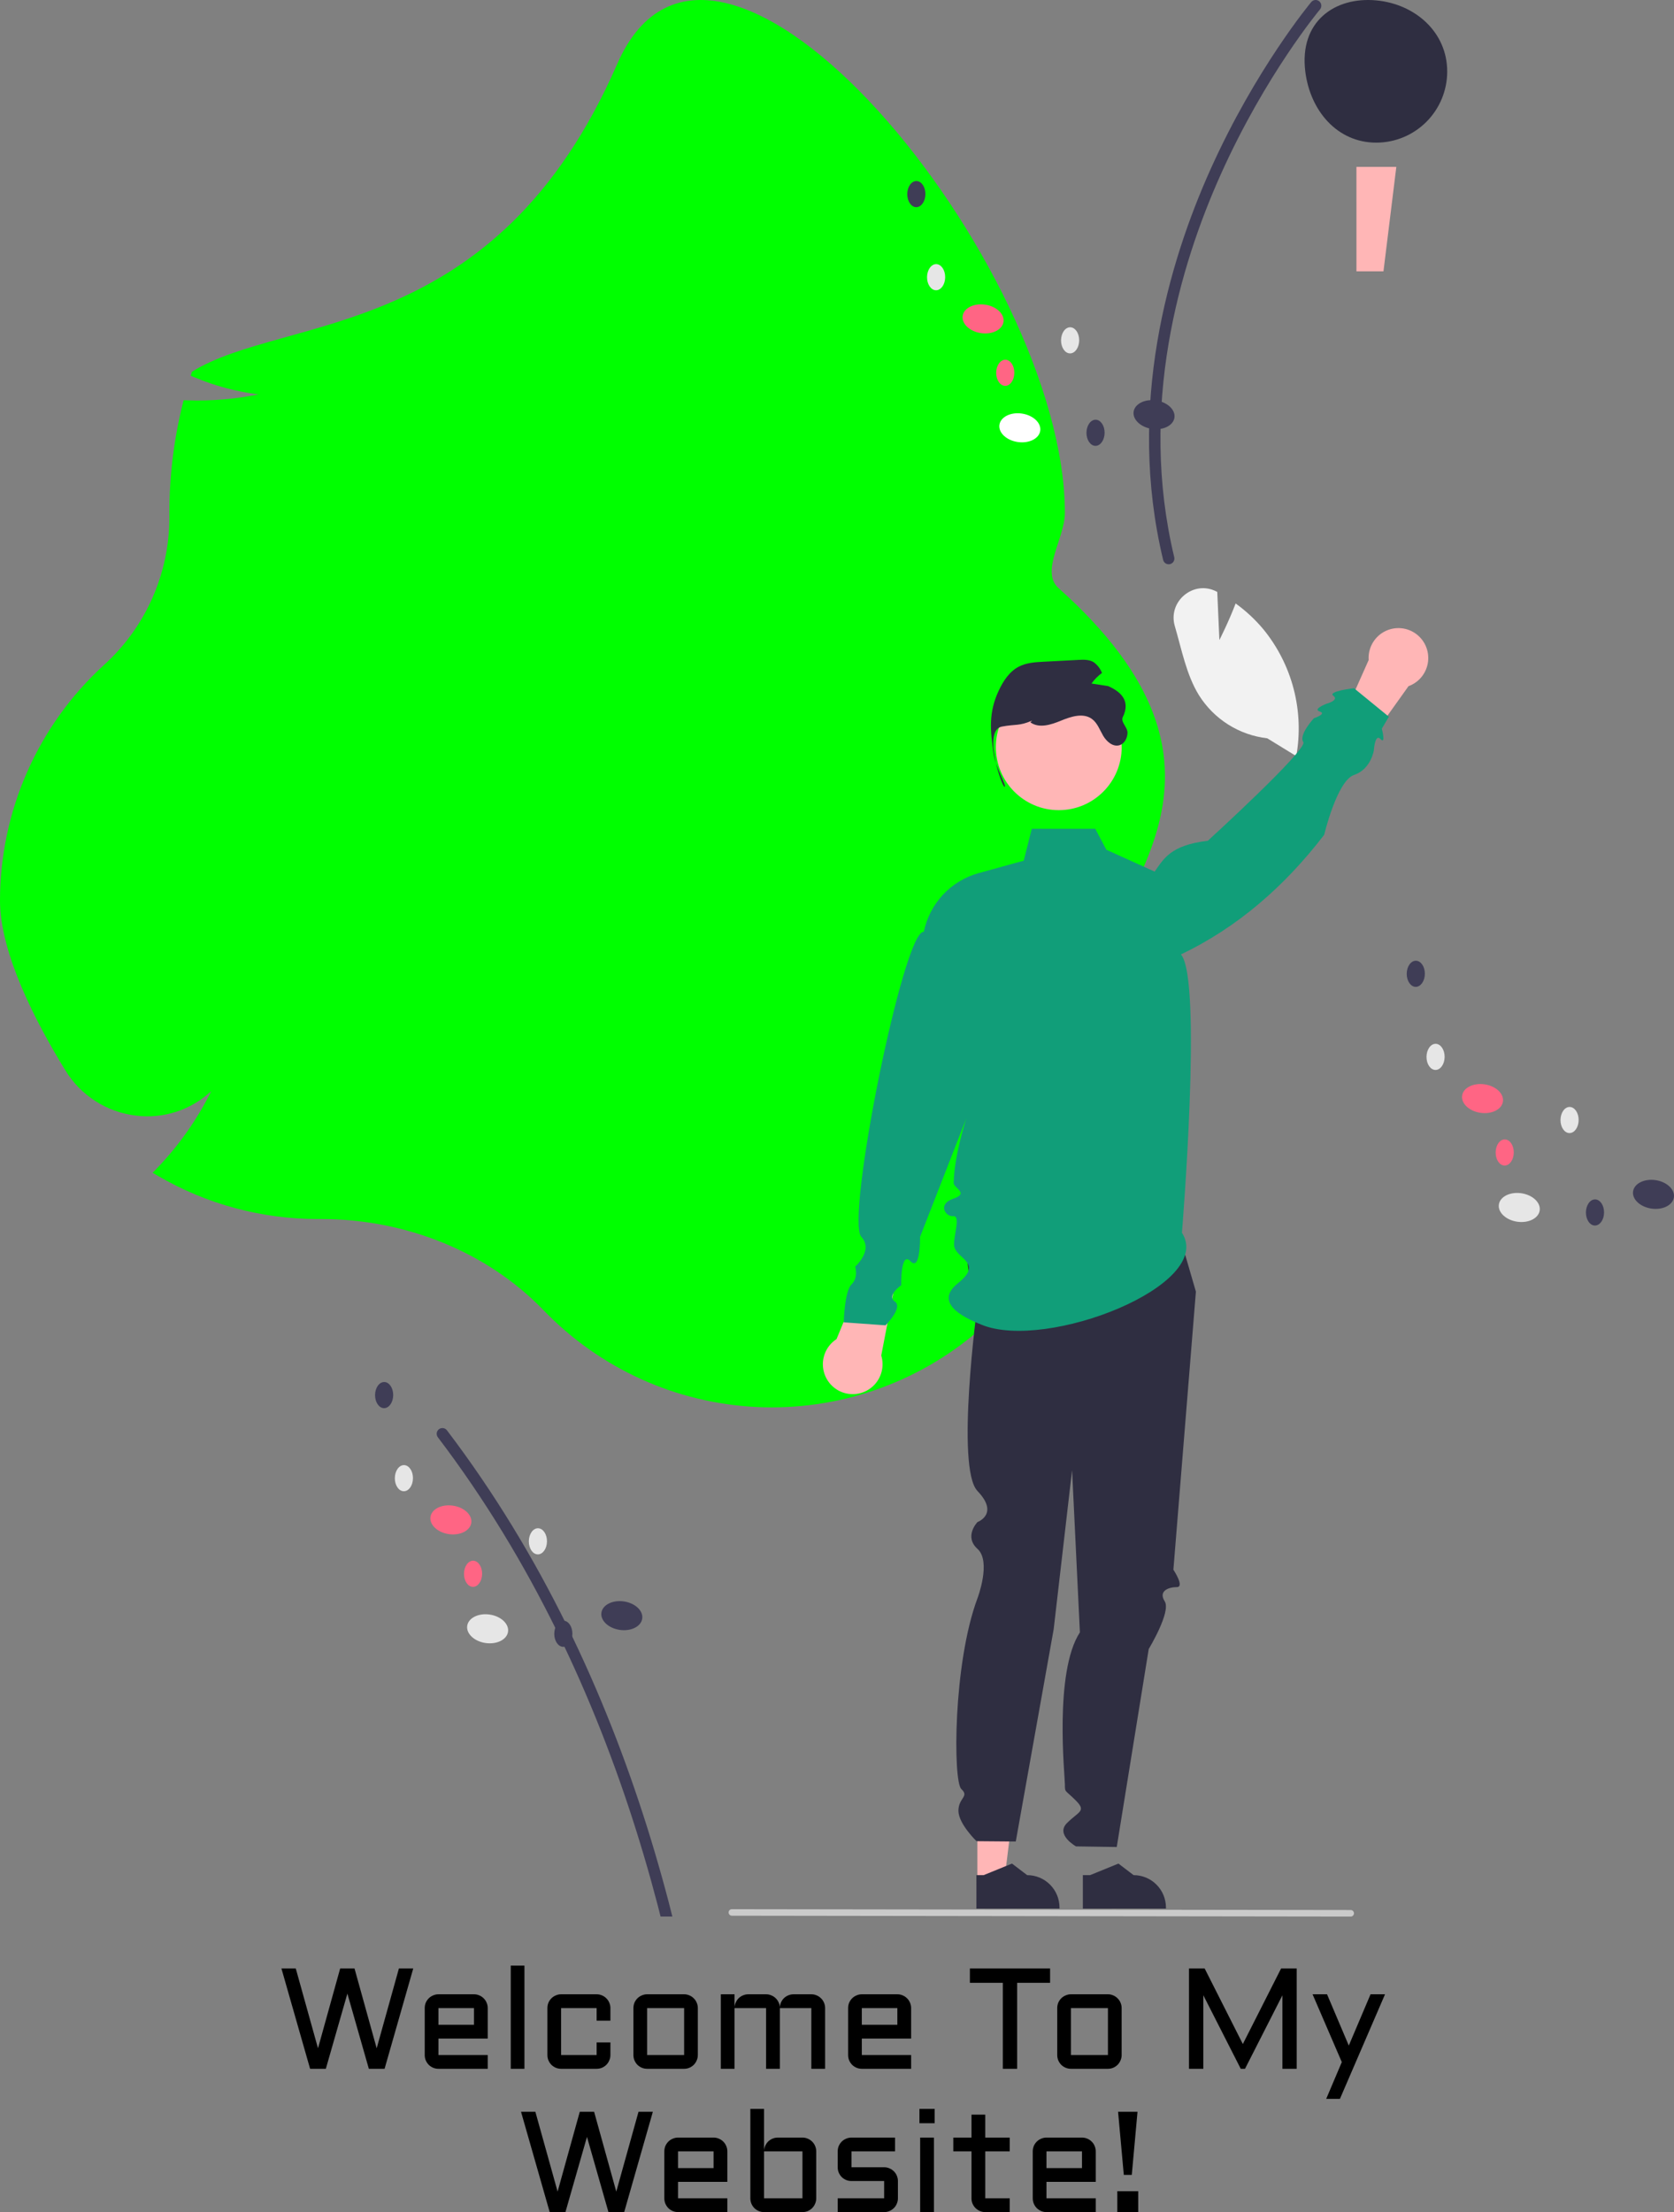 <svg width="187" height="247" viewBox="0 0 187 247" fill="none" xmlns="http://www.w3.org/2000/svg">
<rect x="0" y="0" width="187" height="247" fill="#808080" stroke="none"/>
<path d="M34.641 231L31.438 219.797H33.039L35.523 228.711L38 219.797H39.602L42.078 228.711L44.562 219.797H46.164L42.961 231H41.203L38.805 222.602L36.398 231H34.641ZM54.484 227.625H48.977V229.461H54.484V231H48.977C48.768 231 48.57 230.961 48.383 230.883C48.195 230.799 48.031 230.69 47.891 230.555C47.755 230.414 47.646 230.25 47.562 230.062C47.484 229.875 47.445 229.674 47.445 229.461V224.219C47.445 224.005 47.484 223.805 47.562 223.617C47.646 223.43 47.755 223.268 47.891 223.133C48.031 222.992 48.195 222.883 48.383 222.805C48.57 222.721 48.768 222.68 48.977 222.68H52.945C53.159 222.68 53.359 222.721 53.547 222.805C53.734 222.883 53.896 222.992 54.031 223.133C54.172 223.268 54.281 223.43 54.359 223.617C54.443 223.805 54.484 224.005 54.484 224.219V227.625ZM48.977 224.219V226.086H52.945V224.219H48.977ZM58.586 219.477V231H57.055V219.477H58.586ZM62.68 224.219V229.461H66.648V228.055H68.188V229.461C68.188 229.674 68.146 229.875 68.062 230.062C67.984 230.25 67.875 230.414 67.734 230.555C67.599 230.69 67.438 230.799 67.25 230.883C67.062 230.961 66.862 231 66.648 231H62.68C62.471 231 62.273 230.961 62.086 230.883C61.898 230.799 61.734 230.69 61.594 230.555C61.458 230.414 61.349 230.25 61.266 230.062C61.188 229.875 61.148 229.674 61.148 229.461V224.219C61.148 224.005 61.188 223.805 61.266 223.617C61.349 223.43 61.458 223.268 61.594 223.133C61.734 222.992 61.898 222.883 62.086 222.805C62.273 222.721 62.471 222.68 62.68 222.68H66.648C66.862 222.68 67.062 222.721 67.25 222.805C67.438 222.883 67.599 222.992 67.734 223.133C67.875 223.268 67.984 223.43 68.062 223.617C68.146 223.805 68.188 224.005 68.188 224.219V225.625H66.648V224.219H62.68ZM77.953 229.461C77.953 229.674 77.912 229.875 77.828 230.062C77.75 230.25 77.641 230.414 77.5 230.555C77.365 230.69 77.203 230.799 77.016 230.883C76.833 230.961 76.635 231 76.422 231H72.289C72.081 231 71.883 230.961 71.695 230.883C71.508 230.799 71.344 230.69 71.203 230.555C71.068 230.414 70.958 230.25 70.875 230.062C70.797 229.875 70.758 229.674 70.758 229.461V224.219C70.758 224.005 70.797 223.805 70.875 223.617C70.958 223.43 71.068 223.268 71.203 223.133C71.344 222.992 71.508 222.883 71.695 222.805C71.883 222.721 72.081 222.68 72.289 222.68H76.422C76.635 222.68 76.833 222.721 77.016 222.805C77.203 222.883 77.365 222.992 77.5 223.133C77.641 223.268 77.75 223.43 77.828 223.617C77.912 223.805 77.953 224.005 77.953 224.219V229.461ZM72.289 224.219V229.461H76.422V224.219H72.289ZM87.117 224.219V231H85.578V224.219H82.055V231H80.523V222.68H82.055V224.148C82.065 223.945 82.112 223.755 82.195 223.578C82.279 223.396 82.388 223.24 82.523 223.109C82.664 222.974 82.826 222.87 83.008 222.797C83.19 222.719 83.385 222.68 83.594 222.68H85.578C85.781 222.68 85.974 222.719 86.156 222.797C86.338 222.87 86.5 222.974 86.641 223.109C86.781 223.24 86.893 223.396 86.977 223.578C87.065 223.755 87.112 223.945 87.117 224.148C87.128 223.945 87.172 223.755 87.25 223.578C87.333 223.396 87.443 223.24 87.578 223.109C87.719 222.974 87.88 222.87 88.062 222.797C88.245 222.719 88.44 222.68 88.648 222.68H90.633C90.846 222.68 91.047 222.721 91.234 222.805C91.422 222.883 91.583 222.992 91.719 223.133C91.859 223.268 91.969 223.43 92.047 223.617C92.13 223.805 92.172 224.005 92.172 224.219V231H90.633V224.219H87.117ZM101.781 227.625H96.273V229.461H101.781V231H96.273C96.065 231 95.867 230.961 95.68 230.883C95.492 230.799 95.328 230.69 95.188 230.555C95.052 230.414 94.943 230.25 94.859 230.062C94.781 229.875 94.742 229.674 94.742 229.461V224.219C94.742 224.005 94.781 223.805 94.859 223.617C94.943 223.43 95.052 223.268 95.188 223.133C95.328 222.992 95.492 222.883 95.68 222.805C95.867 222.721 96.065 222.68 96.273 222.68H100.242C100.456 222.68 100.656 222.721 100.844 222.805C101.031 222.883 101.193 222.992 101.328 223.133C101.469 223.268 101.578 223.43 101.656 223.617C101.74 223.805 101.781 224.005 101.781 224.219V227.625ZM96.273 224.219V226.086H100.242V224.219H96.273ZM108.344 219.797H117.305V221.398H113.625V231H112.023V221.398H108.344V219.797ZM125.297 229.461C125.297 229.674 125.255 229.875 125.172 230.062C125.094 230.25 124.984 230.414 124.844 230.555C124.708 230.69 124.547 230.799 124.359 230.883C124.177 230.961 123.979 231 123.766 231H119.633C119.424 231 119.227 230.961 119.039 230.883C118.852 230.799 118.688 230.69 118.547 230.555C118.411 230.414 118.302 230.25 118.219 230.062C118.141 229.875 118.102 229.674 118.102 229.461V224.219C118.102 224.005 118.141 223.805 118.219 223.617C118.302 223.43 118.411 223.268 118.547 223.133C118.688 222.992 118.852 222.883 119.039 222.805C119.227 222.721 119.424 222.68 119.633 222.68H123.766C123.979 222.68 124.177 222.721 124.359 222.805C124.547 222.883 124.708 222.992 124.844 223.133C124.984 223.268 125.094 223.43 125.172 223.617C125.255 223.805 125.297 224.005 125.297 224.219V229.461ZM119.633 224.219V229.461H123.766V224.219H119.633ZM138.602 231L134.422 222.789V231H132.82V219.797H134.57L138.836 228.234L143.109 219.797H144.852V231H143.258V222.789L139.078 231H138.602ZM148.148 234.359L149.891 230.25L146.625 222.68H148.242L150.672 228.406L153.102 222.68H154.719L149.68 234.359H148.148ZM61.406 247L58.203 235.797H59.805L62.289 244.711L64.766 235.797H66.367L68.844 244.711L71.328 235.797H72.93L69.727 247H67.969L65.57 238.602L63.164 247H61.406ZM81.25 243.625H75.742V245.461H81.25V247H75.742C75.534 247 75.336 246.961 75.148 246.883C74.961 246.799 74.797 246.69 74.656 246.555C74.521 246.414 74.412 246.25 74.328 246.062C74.25 245.875 74.211 245.674 74.211 245.461V240.219C74.211 240.005 74.25 239.805 74.328 239.617C74.412 239.43 74.521 239.268 74.656 239.133C74.797 238.992 74.961 238.883 75.148 238.805C75.336 238.721 75.534 238.68 75.742 238.68H79.711C79.924 238.68 80.125 238.721 80.312 238.805C80.5 238.883 80.662 238.992 80.797 239.133C80.938 239.268 81.047 239.43 81.125 239.617C81.208 239.805 81.25 240.005 81.25 240.219V243.625ZM75.742 240.219V242.086H79.711V240.219H75.742ZM91.18 245.461C91.18 245.674 91.138 245.875 91.055 246.062C90.977 246.25 90.867 246.414 90.727 246.555C90.591 246.69 90.43 246.799 90.242 246.883C90.055 246.961 89.854 247 89.641 247H85.352C85.143 247 84.945 246.961 84.758 246.883C84.57 246.799 84.406 246.69 84.266 246.555C84.13 246.414 84.021 246.25 83.938 246.062C83.859 245.875 83.82 245.674 83.82 245.461V235.477H85.352V240.148C85.362 239.945 85.409 239.755 85.492 239.578C85.576 239.396 85.685 239.24 85.82 239.109C85.961 238.974 86.122 238.87 86.305 238.797C86.487 238.719 86.682 238.68 86.891 238.68H89.641C89.854 238.68 90.055 238.721 90.242 238.805C90.43 238.883 90.591 238.992 90.727 239.133C90.867 239.268 90.977 239.43 91.055 239.617C91.138 239.805 91.18 240.005 91.18 240.219V245.461ZM85.352 240.219V245.461H89.641V240.219H85.352ZM98.766 245.461V243.531H95.117C94.904 243.531 94.703 243.492 94.516 243.414C94.328 243.331 94.164 243.221 94.023 243.086C93.888 242.945 93.779 242.781 93.695 242.594C93.617 242.406 93.578 242.206 93.578 241.992V240.219C93.578 240.005 93.617 239.805 93.695 239.617C93.779 239.43 93.888 239.268 94.023 239.133C94.164 238.992 94.328 238.883 94.516 238.805C94.703 238.721 94.904 238.68 95.117 238.68H99.984V240.219H95.117V241.992H98.766C98.979 241.992 99.177 242.034 99.359 242.117C99.547 242.195 99.711 242.305 99.852 242.445C99.992 242.581 100.102 242.742 100.18 242.93C100.263 243.117 100.305 243.318 100.305 243.531V245.461C100.305 245.674 100.263 245.875 100.18 246.062C100.102 246.25 99.992 246.414 99.852 246.555C99.711 246.69 99.547 246.799 99.359 246.883C99.177 246.961 98.979 247 98.766 247H93.578V245.461H98.766ZM104.328 238.68V247H102.789V238.68H104.328ZM102.711 235.477H104.406V237.078H102.711V235.477ZM106.492 238.68H108.523V236.117H110.062V238.68H112.797V240.219H110.062V245.461H112.797V247H110.062C109.854 247 109.656 246.961 109.469 246.883C109.281 246.799 109.117 246.69 108.977 246.555C108.836 246.414 108.724 246.25 108.641 246.062C108.562 245.875 108.523 245.674 108.523 245.461V240.219H106.492V238.68ZM122.406 243.625H116.898V245.461H122.406V247H116.898C116.69 247 116.492 246.961 116.305 246.883C116.117 246.799 115.953 246.69 115.812 246.555C115.677 246.414 115.568 246.25 115.484 246.062C115.406 245.875 115.367 245.674 115.367 245.461V240.219C115.367 240.005 115.406 239.805 115.484 239.617C115.568 239.43 115.677 239.268 115.812 239.133C115.953 238.992 116.117 238.883 116.305 238.805C116.492 238.721 116.69 238.68 116.898 238.68H120.867C121.081 238.68 121.281 238.721 121.469 238.805C121.656 238.883 121.818 238.992 121.953 239.133C122.094 239.268 122.203 239.43 122.281 239.617C122.365 239.805 122.406 240.005 122.406 240.219V243.625ZM116.898 240.219V242.086H120.867V240.219H116.898ZM125.539 242.844L124.898 235.797H127.07L126.43 242.844H125.539ZM124.812 244.664H127.148V247H124.812V244.664Z" fill="black"/>
<g clip-path="url(#clip0_33_128)">
<path d="M136.216 71.465L135.978 66.096C135.953 66.082 135.928 66.069 135.903 66.056C133.349 64.714 130.423 67.144 131.238 69.916C132.006 72.523 132.521 75.335 133.926 77.617C134.756 78.943 135.873 80.064 137.195 80.899C138.516 81.733 140.008 82.259 141.56 82.437L144.804 84.427C145.25 81.941 145.151 79.387 144.517 76.942C143.882 74.497 142.726 72.219 141.128 70.264C140.22 69.177 139.18 68.209 138.031 67.382C137.254 69.434 136.216 71.465 136.216 71.465Z" fill="#F2F2F2"/>
<path d="M60.692 146.272C54.446 139.818 45.394 136.116 35.857 136.116L35.489 136.117C29.208 136.12 23.039 134.45 17.613 131.28L17.048 130.951L17.503 130.481C19.965 127.929 22.021 125.013 23.598 121.834C22.478 122.881 21.142 123.668 19.684 124.14C18.226 124.612 16.683 124.757 15.163 124.565C13.558 124.373 12.018 123.82 10.657 122.947C9.297 122.073 8.151 120.903 7.306 119.523C3.973 114.104 0 106.416 0 100.559C0.005 95.608 1.04 90.713 3.038 86.185C5.036 81.657 7.953 77.596 11.605 74.261C13.916 72.172 15.763 69.62 17.023 66.768C18.284 63.917 18.931 60.832 18.922 57.713L18.92 57.269C18.919 53.164 19.42 49.073 20.411 45.089L20.512 44.687L20.925 44.702C23.589 44.792 26.254 44.569 28.866 44.035C26.416 43.734 24.02 43.095 21.744 42.137L21.3 41.957L21.451 41.501C31.847 35.051 55.316 38.391 68.938 7.165C79.983 -18.155 118.956 29.642 118.956 57.269C118.956 60.088 116.171 63.814 118.256 65.677C140.789 85.819 125.241 98.753 120.339 111.768C119.176 114.856 121.698 118.246 121.698 121.586C121.698 122.153 121.684 122.738 121.655 123.326L121.612 124.228L120.86 123.727C119.374 122.752 117.996 121.619 116.751 120.35C118.043 123.329 118.652 126.561 118.533 129.808C118.414 133.054 117.57 136.233 116.063 139.109C113.701 143.575 111.417 146.772 109.273 148.611C102.404 154.5 93.549 157.538 84.519 157.104C75.489 156.669 66.966 152.794 60.692 146.272Z" fill="#00FF00"/>
<path d="M79.468 290.5C79.622 290.5 79.77 290.444 79.886 290.343C80.002 290.243 80.078 290.103 80.099 289.951C80.127 289.76 82.782 270.568 80.397 245.06C78.194 221.504 71.12 187.574 49.928 159.708C49.877 159.641 49.813 159.584 49.741 159.542C49.668 159.5 49.588 159.472 49.505 159.461C49.422 159.45 49.337 159.455 49.256 159.476C49.175 159.498 49.099 159.535 49.032 159.586C48.966 159.637 48.91 159.7 48.867 159.773C48.825 159.846 48.798 159.926 48.787 160.009C48.776 160.093 48.781 160.177 48.802 160.259C48.824 160.34 48.861 160.416 48.912 160.483C69.921 188.108 76.939 221.789 79.126 245.18C81.498 270.538 78.863 289.581 78.836 289.771C78.823 289.861 78.83 289.954 78.856 290.042C78.882 290.129 78.926 290.211 78.986 290.28C79.046 290.349 79.12 290.405 79.203 290.443C79.287 290.481 79.377 290.5 79.468 290.5V290.5Z" fill="#3F3D56"/>
<path d="M147.602 0.686C147.612 0.551 147.579 0.417 147.508 0.302C147.437 0.187 147.331 0.098 147.207 0.047C147.082 -0.004 146.944 -0.014 146.813 0.019C146.682 0.051 146.565 0.124 146.478 0.227C146.417 0.3 140.287 7.645 135.219 18.921C130.535 29.345 125.815 45.37 129.932 62.517C129.971 62.682 130.074 62.824 130.219 62.913C130.363 63.001 130.537 63.029 130.701 62.989C130.866 62.949 131.008 62.846 131.096 62.701C131.185 62.557 131.212 62.383 131.173 62.218C127.141 45.422 131.781 29.688 136.383 19.446C141.378 8.331 147.394 1.123 147.454 1.052C147.541 0.949 147.593 0.821 147.602 0.686V0.686Z" fill="#3F3D56"/>
<path d="M145.812 7.986C146.35 12.339 149.361 15.928 153.739 15.928C155.841 15.928 157.857 15.091 159.344 13.601C160.83 12.112 161.665 10.092 161.665 7.986C161.665 3.599 158.098 0.449 153.739 0.043C149.113 -0.387 145.12 2.397 145.812 7.986Z" fill="#2F2E41"/>
<path d="M151.527 30.3L154.545 30.299L155.981 18.634L151.526 18.634L151.527 30.3Z" fill="#FFB6B6"/>
<path d="M120.964 213.113L130.247 213.112V212.995C130.247 212.035 129.866 211.114 129.188 210.435C128.511 209.756 127.592 209.375 126.634 209.375H126.633L124.938 208.086L121.774 209.375L120.964 209.375L120.964 213.113Z" fill="#2F2E41"/>
<path d="M109.18 209.958L112.198 209.957L113.634 198.291L109.179 198.292L109.18 209.958Z" fill="#FFB6B6"/>
<path d="M109.074 213.113L118.356 213.112V212.995C118.356 212.035 117.975 211.114 117.298 210.435C116.62 209.756 115.701 209.375 114.743 209.375H114.743L113.047 208.086L109.884 209.375L109.073 209.375L109.074 213.113Z" fill="#2F2E41"/>
<path d="M131.458 136.892L133.592 144.223L131.078 175.273C131.078 175.273 132.373 177.214 131.458 177.214C130.543 177.214 129.37 177.645 130.109 178.804C130.848 179.963 128.323 184.125 128.323 184.125L124.751 206.234L120.199 206.166C120.199 206.166 117.885 204.875 119.184 203.569C120.482 202.262 121.397 202.262 120.177 201.041C118.958 199.819 118.958 200.187 118.958 199.239C118.958 198.291 117.736 186.71 120.633 182.267L119.76 164.155L117.704 181.921L113.47 205.623L109.085 205.586C109.085 205.586 107.06 203.631 107.064 202.183C107.067 200.735 108.315 200.615 107.386 199.759C106.458 198.902 106.458 185.748 109.202 178.436C109.202 178.436 110.754 174.351 109.198 172.951C107.642 171.551 109.196 169.949 109.196 169.949C109.196 169.949 111.66 169.057 109.194 166.485C106.728 163.914 109.181 145.729 109.181 145.729C109.181 145.729 106.485 138.388 109.215 135.502C111.946 132.615 131.458 136.892 131.458 136.892Z" fill="#2F2E41"/>
<path d="M93.447 149.523L97.255 140.303L100.255 141.973L98.443 151.352C98.624 151.946 98.637 152.579 98.479 153.18C98.321 153.781 97.999 154.326 97.549 154.753C97.099 155.181 96.538 155.474 95.931 155.6C95.324 155.726 94.694 155.68 94.111 155.467C93.528 155.253 93.017 154.882 92.634 154.393C92.251 153.904 92.011 153.318 91.942 152.701C91.873 152.083 91.977 151.459 92.243 150.897C92.509 150.336 92.926 149.86 93.447 149.523V149.523Z" fill="#FFB6B6"/>
<path d="M157.342 76.617L151.549 84.732L149.004 82.425L152.89 73.701C152.847 73.081 152.979 72.462 153.268 71.912C153.558 71.363 153.995 70.905 154.53 70.591C155.065 70.277 155.677 70.118 156.297 70.134C156.917 70.149 157.521 70.337 158.04 70.677C158.559 71.017 158.973 71.495 159.236 72.058C159.498 72.621 159.599 73.246 159.527 73.863C159.454 74.48 159.211 75.065 158.826 75.551C158.44 76.038 157.926 76.406 157.342 76.617V76.617Z" fill="#FFB6B6"/>
<path d="M132.033 137.644C135.791 143.484 116.901 150.895 109.653 147.92C108.384 147.399 104.018 145.678 107.002 143.292C109.987 140.906 106.657 140.57 106.578 139.017C106.525 137.979 107.328 135.701 106.49 135.799C105.653 135.896 104.673 134.46 106.497 133.843C108.32 133.225 106.516 132.661 106.532 132.075C106.706 125.673 111.608 115.492 111.608 115.492L102.776 138.114C102.776 138.114 102.841 142.027 101.714 140.831C100.588 139.635 100.67 143.506 100.67 143.506C100.67 143.506 98.995 144.677 99.958 145.329C100.921 145.981 98.921 147.985 98.921 147.985L94.255 147.651C94.255 147.651 94.328 144.178 95.125 143.409C95.921 142.641 95.53 141.433 95.53 141.433C95.53 141.433 97.605 139.593 96.214 138.099C94.425 136.177 100.947 103.724 103.197 104.045C103.516 102.494 104.256 101.061 105.336 99.904C106.417 98.748 107.795 97.913 109.32 97.493L114.36 96.102L115.255 92.544H122.352L123.588 94.882L128.984 97.322C130 95.885 130.76 94.371 134.922 93.88C134.922 93.88 146.136 83.657 145.589 82.859C145.041 82.061 146.779 80.192 146.779 80.192C146.779 80.192 148.264 79.705 147.426 79.445C146.589 79.185 148.172 78.584 148.172 78.584C148.172 78.584 149.639 78.198 148.947 77.69C148.255 77.181 151.255 76.847 151.255 76.847L155.148 80.029L154.361 81.366C154.361 81.366 154.841 83.186 154.215 82.521C153.589 81.857 153.471 83.785 153.471 83.785C153.471 83.785 153.151 85.897 151.255 86.533C149.36 87.169 147.922 93.212 147.922 93.212C143.451 99.037 138.175 103.58 131.922 106.571C134.359 109.374 132.033 137.644 132.033 137.644Z" fill="#119E79"/>
<path d="M118.275 90.462C122.157 90.462 125.304 87.309 125.304 83.419C125.304 79.53 122.157 76.376 118.275 76.376C114.393 76.376 111.246 79.53 111.246 83.419C111.246 87.309 114.393 90.462 118.275 90.462Z" fill="#FFB6B6"/>
<path d="M110.996 84.187C111.219 85.717 112.52 87.852 112.216 87.852C111.911 87.852 109.743 81.543 111.911 81.132C113.483 80.834 113.835 81.095 115.304 80.457L115.097 80.652C116.069 81.361 117.423 80.924 118.533 80.463C119.646 80.005 120.996 79.568 121.972 80.273C122.585 80.716 122.844 81.486 123.225 82.14C123.606 82.797 124.31 83.417 125.036 83.215C125.618 83.053 125.954 82.4 125.951 81.795C125.947 81.19 125.161 80.615 125.426 80.072C126.211 78.464 125.505 77.368 123.795 76.611C123.173 76.516 122.551 76.419 121.929 76.321C122.255 75.868 122.65 75.471 123.1 75.142C122.91 74.653 122.581 74.232 122.155 73.929C121.658 73.633 121.042 73.654 120.466 73.684C119.179 73.752 117.894 73.819 116.609 73.886C115.658 73.935 114.673 73.993 113.822 74.43C112.761 74.977 112.066 76.043 111.56 77.127C110.426 79.565 110.606 81.526 110.996 84.187Z" fill="#2F2E41"/>
<path d="M81.755 213.906L150.887 214C150.983 214 151.075 213.962 151.143 213.893C151.211 213.825 151.25 213.733 151.25 213.636C151.25 213.54 151.211 213.447 151.143 213.379C151.075 213.311 150.983 213.273 150.887 213.273L81.755 213.179C81.659 213.179 81.566 213.217 81.498 213.285C81.43 213.353 81.392 213.446 81.392 213.542C81.392 213.639 81.43 213.731 81.498 213.8C81.566 213.868 81.659 213.906 81.755 213.906V213.906Z" fill="#CACACA"/>
<path d="M56.752 182.201C56.879 181.324 55.962 180.463 54.702 180.28C53.443 180.096 52.319 180.659 52.192 181.536C52.064 182.414 52.982 183.274 54.241 183.458C55.5 183.641 56.624 183.079 56.752 182.201Z" fill="#E6E6E6"/>
<path d="M71.743 180.735C71.87 179.858 70.953 178.998 69.694 178.814C68.435 178.631 67.311 179.193 67.183 180.071C67.056 180.948 67.973 181.809 69.232 181.992C70.491 182.176 71.615 181.613 71.743 180.735Z" fill="#3F3D56"/>
<path d="M52.646 170.041C52.774 169.163 51.856 168.303 50.597 168.12C49.338 167.936 48.214 168.499 48.087 169.376C47.959 170.254 48.877 171.114 50.136 171.298C51.395 171.481 52.519 170.919 52.646 170.041Z" fill="#FF6584"/>
<path d="M46.132 165.06C46.138 164.254 45.69 163.598 45.13 163.593C44.571 163.589 44.112 164.239 44.106 165.045C44.1 165.85 44.549 166.507 45.108 166.511C45.668 166.515 46.126 165.866 46.132 165.06Z" fill="#E6E6E6"/>
<path d="M43.923 155.782C43.929 154.977 43.481 154.32 42.921 154.316C42.362 154.312 41.903 154.961 41.897 155.767C41.891 156.573 42.34 157.229 42.899 157.234C43.459 157.238 43.917 156.588 43.923 155.782Z" fill="#3F3D56"/>
<path d="M61.102 172.11C61.108 171.305 60.659 170.648 60.1 170.644C59.54 170.64 59.082 171.289 59.076 172.095C59.07 172.901 59.518 173.557 60.078 173.561C60.637 173.566 61.096 172.916 61.102 172.11Z" fill="#E6E6E6"/>
<path d="M53.857 175.734C53.863 174.929 53.415 174.272 52.855 174.268C52.296 174.264 51.837 174.913 51.831 175.719C51.825 176.525 52.274 177.181 52.833 177.186C53.393 177.19 53.851 176.54 53.857 175.734Z" fill="#FF6584"/>
<path d="M63.942 182.433C63.948 181.627 63.499 180.97 62.94 180.966C62.38 180.962 61.922 181.612 61.916 182.417C61.91 183.223 62.358 183.88 62.918 183.884C63.477 183.888 63.936 183.238 63.942 182.433Z" fill="#3F3D56"/>
<path d="M171.997 135.159C172.124 134.281 171.207 133.421 169.948 133.237C168.688 133.054 167.564 133.617 167.437 134.494C167.309 135.372 168.227 136.232 169.486 136.416C170.745 136.599 171.869 136.036 171.997 135.159Z" fill="#E6E6E6"/>
<path d="M186.988 133.693C187.116 132.816 186.198 131.955 184.939 131.772C183.68 131.588 182.556 132.151 182.428 133.028C182.301 133.906 183.218 134.766 184.478 134.95C185.737 135.133 186.861 134.571 186.988 133.693Z" fill="#3F3D56"/>
<path d="M167.891 122.999C168.019 122.121 167.101 121.261 165.842 121.077C164.583 120.894 163.459 121.456 163.332 122.334C163.204 123.212 164.122 124.072 165.381 124.255C166.64 124.439 167.764 123.876 167.891 122.999Z" fill="#FF6584"/>
<path d="M161.377 118.018C161.383 117.212 160.935 116.555 160.376 116.551C159.816 116.547 159.358 117.197 159.352 118.002C159.346 118.808 159.794 119.465 160.354 119.469C160.913 119.473 161.371 118.823 161.377 118.018Z" fill="#E6E6E6"/>
<path d="M159.168 108.74C159.174 107.934 158.726 107.278 158.166 107.274C157.607 107.269 157.149 107.919 157.143 108.725C157.136 109.53 157.585 110.187 158.144 110.191C158.704 110.195 159.162 109.546 159.168 108.74Z" fill="#3F3D56"/>
<path d="M176.347 125.068C176.353 124.262 175.904 123.606 175.345 123.602C174.786 123.597 174.327 124.247 174.321 125.053C174.315 125.858 174.764 126.515 175.323 126.519C175.882 126.523 176.341 125.874 176.347 125.068Z" fill="#E6E6E6"/>
<path d="M169.102 128.692C169.108 127.886 168.66 127.23 168.101 127.226C167.541 127.221 167.083 127.871 167.077 128.677C167.071 129.482 167.519 130.139 168.078 130.143C168.638 130.147 169.096 129.498 169.102 128.692Z" fill="#FF6584"/>
<path d="M179.187 135.39C179.193 134.585 178.745 133.928 178.185 133.924C177.626 133.92 177.167 134.569 177.161 135.375C177.155 136.181 177.604 136.837 178.163 136.841C178.723 136.846 179.181 136.196 179.187 135.39Z" fill="#3F3D56"/>
<path d="M116.203 48.1C116.331 47.222 115.413 46.362 114.154 46.179C112.895 45.995 111.771 46.558 111.644 47.435C111.516 48.313 112.434 49.173 113.693 49.357C114.952 49.54 116.076 48.978 116.203 48.1Z" fill="white"/>
<path d="M131.195 46.634C131.322 45.757 130.405 44.897 129.146 44.713C127.887 44.529 126.763 45.092 126.635 45.97C126.508 46.847 127.425 47.708 128.684 47.891C129.943 48.075 131.067 47.512 131.195 46.634Z" fill="#3F3D56"/>
<path d="M112.098 35.94C112.226 35.062 111.308 34.202 110.049 34.019C108.79 33.835 107.666 34.398 107.538 35.275C107.411 36.153 108.328 37.013 109.588 37.197C110.847 37.38 111.971 36.818 112.098 35.94Z" fill="#FF6584"/>
<path d="M105.584 30.959C105.59 30.153 105.142 29.497 104.582 29.492C104.023 29.488 103.564 30.138 103.558 30.944C103.552 31.749 104.001 32.406 104.56 32.41C105.12 32.414 105.578 31.765 105.584 30.959Z" fill="#E6E6E6"/>
<path d="M103.375 21.681C103.381 20.876 102.932 20.219 102.373 20.215C101.814 20.211 101.355 20.86 101.349 21.666C101.343 22.472 101.792 23.128 102.351 23.133C102.91 23.137 103.369 22.487 103.375 21.681Z" fill="#3F3D56"/>
<path d="M120.554 38.009C120.56 37.204 120.111 36.547 119.552 36.543C118.992 36.538 118.534 37.188 118.528 37.994C118.522 38.8 118.97 39.456 119.53 39.46C120.089 39.465 120.547 38.815 120.554 38.009Z" fill="#E6E6E6"/>
<path d="M113.309 41.633C113.315 40.828 112.867 40.171 112.307 40.167C111.748 40.163 111.289 40.812 111.283 41.618C111.277 42.424 111.726 43.08 112.285 43.084C112.845 43.089 113.303 42.439 113.309 41.633Z" fill="#FF6584"/>
<path d="M123.394 48.332C123.4 47.526 122.951 46.869 122.392 46.865C121.832 46.861 121.374 47.511 121.368 48.316C121.362 49.122 121.81 49.779 122.37 49.783C122.929 49.787 123.388 49.137 123.394 48.332Z" fill="#3F3D56"/>
</g>
<defs>
<clipPath id="clip0_33_128">
<rect width="187" height="214" fill="white"/>
</clipPath>
</defs>
</svg>
